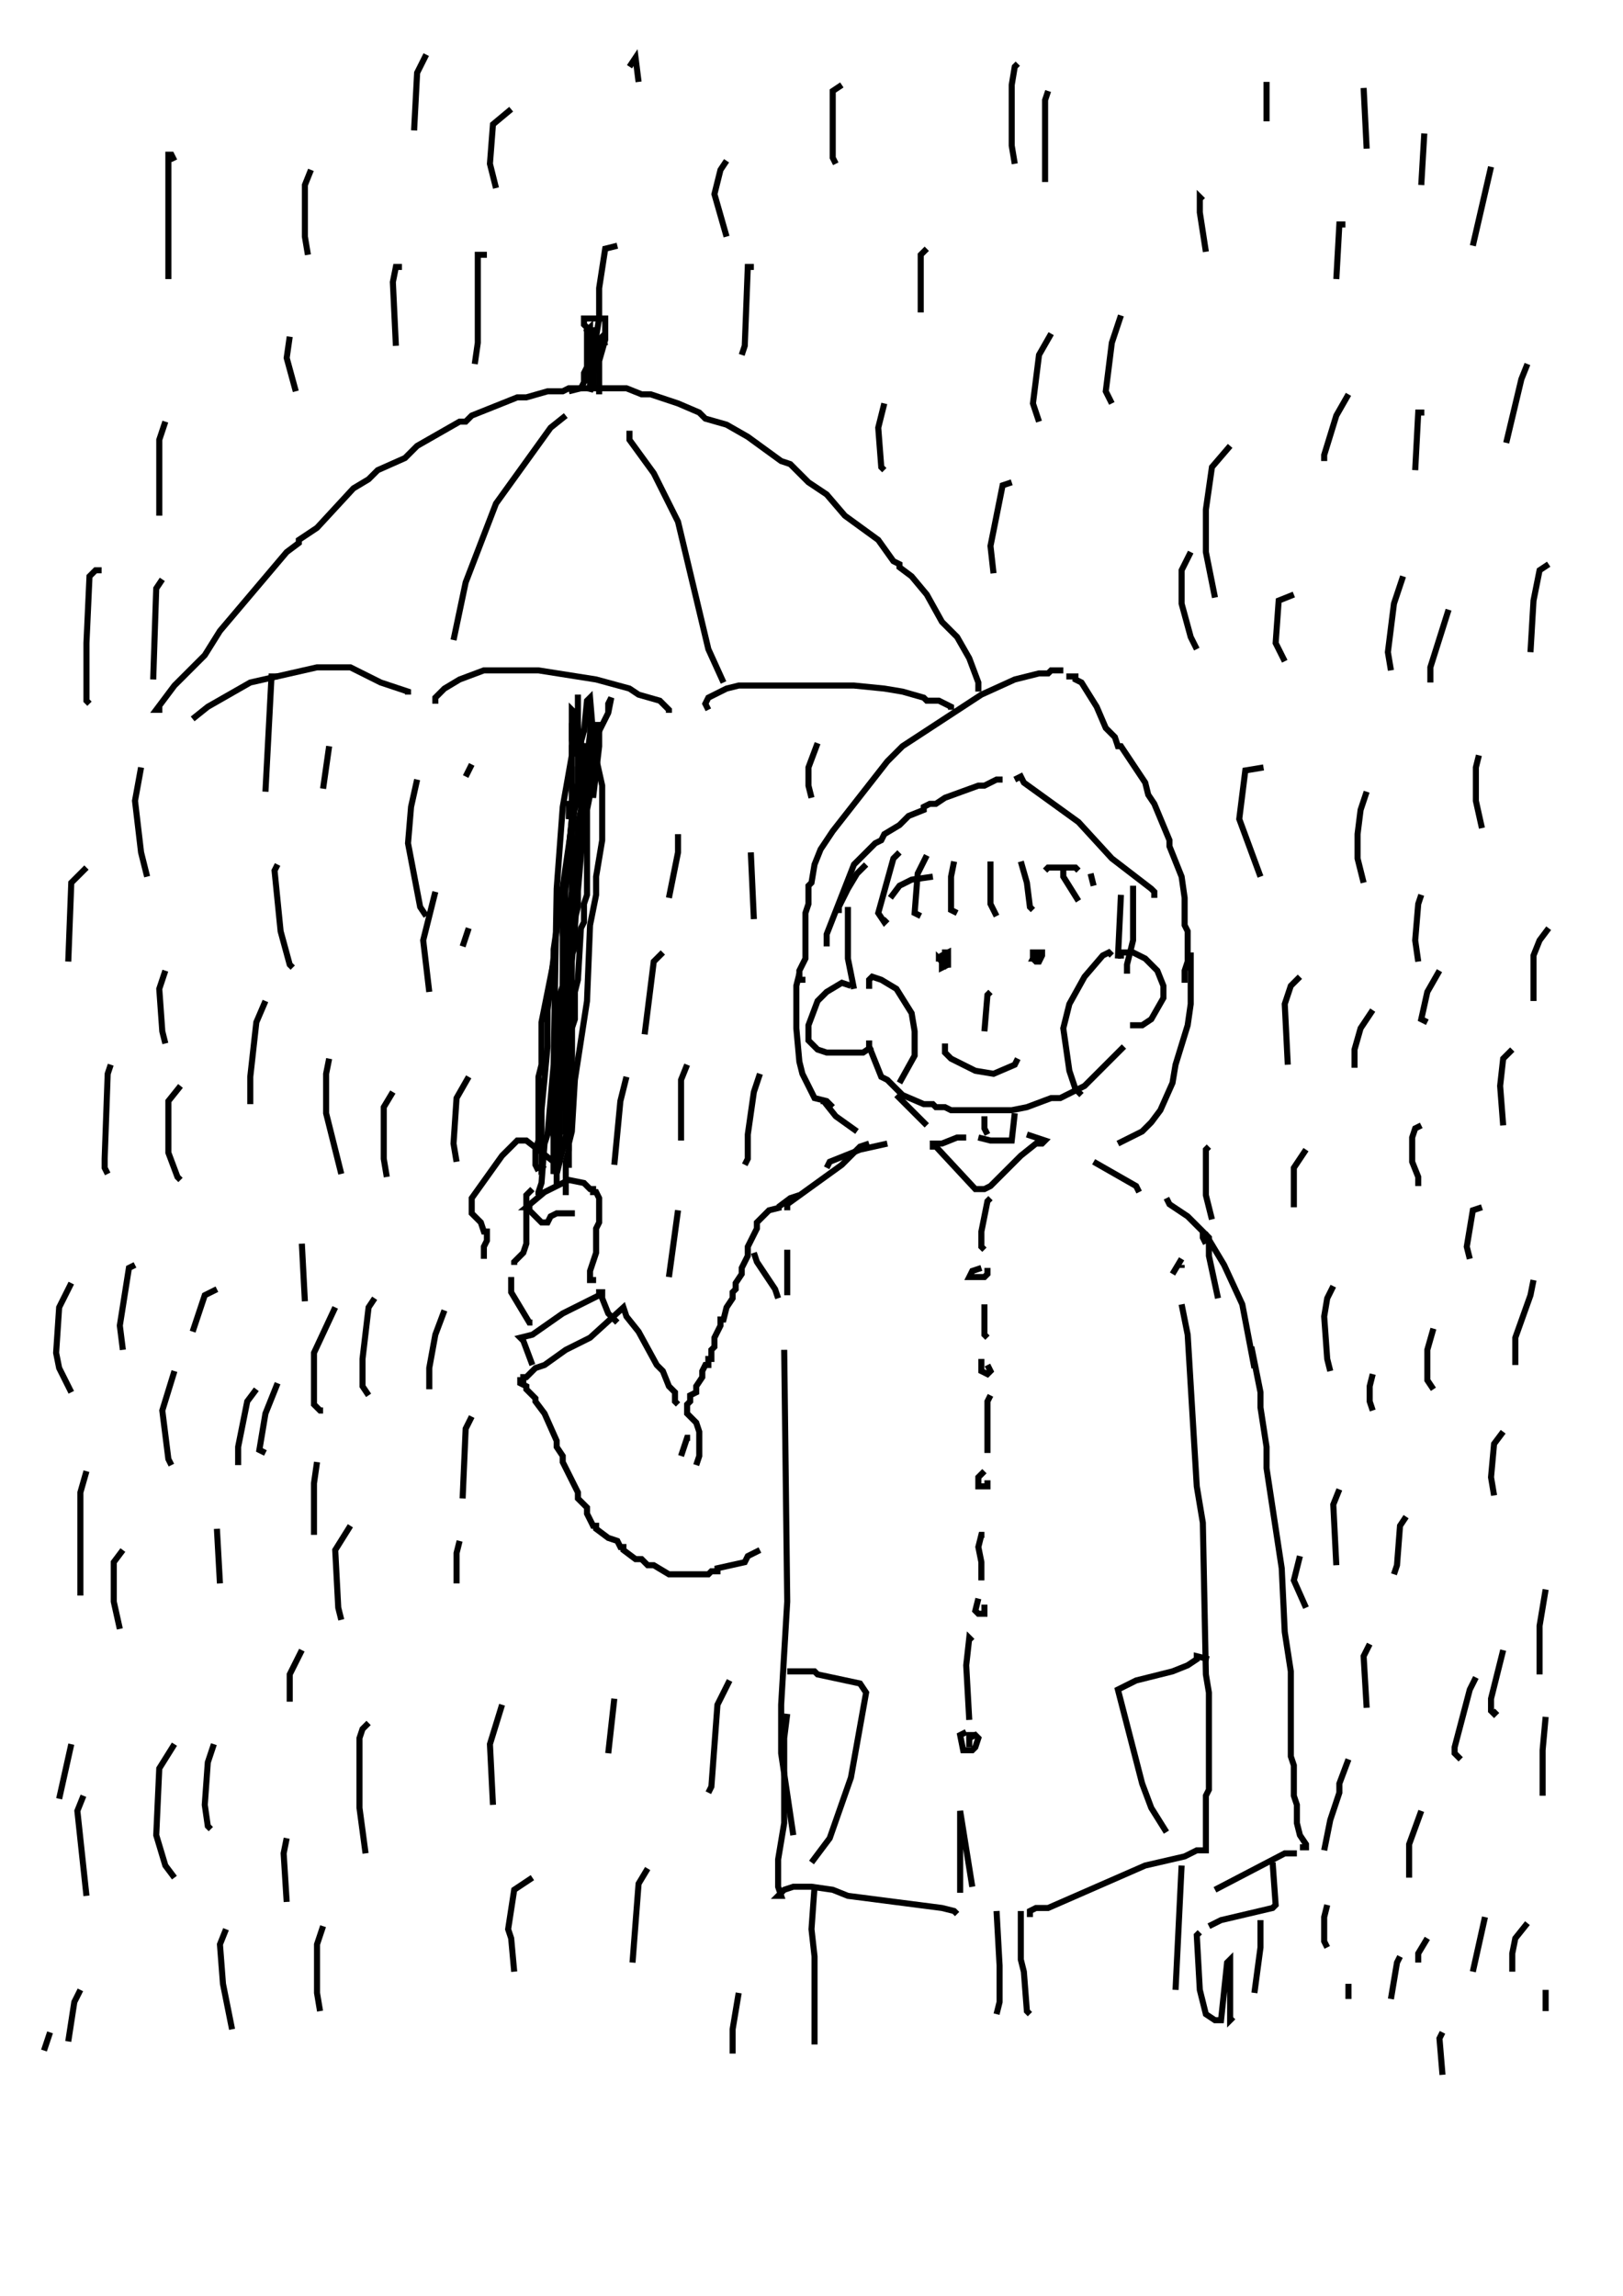 <?xml version="1.0" encoding="utf-8"?>
<!-- Generator: Adobe Illustrator 26.2.1, SVG Export Plug-In . SVG Version: 6.00 Build 0)  -->
<svg version="1.1" xmlns="http://www.w3.org/2000/svg" xmlns:xlink="http://www.w3.org/1999/xlink" x="0px" y="0px"
	 viewBox="0 0 535 757" style="enable-background:new 0 0 535 757;" xml:space="preserve">
<style type="text/css">
	.st0{fill:#FFFFFF;}
	.st1{fill:none;stroke:#000000;stroke-width:2;}
</style>
<g id="레이어_1" xmlns:ev="http://www.w3.org/2001/xml-events">
	<rect class="st0" width="535" height="757"/>
	<rect class="st0" width="535" height="757"/>
</g>
<g id="_x31_55-사람">
	<g>
		<polyline class="st1" points="279.5,299 279.5,316 281.5,326 		"/>
		<polyline class="st1" points="280.5,325 277.5,324 272.5,327 269.5,330 266.5,338 266.5,343 269.5,346 272.5,347 284.5,347 
			287.5,345 		"/>
		<line class="st1" x1="369.5" y1="295" x2="368.5" y2="316"/>
		<polyline class="st1" points="369.5,316 369.5,314 373.5,314 377.5,316 381.5,320 383.5,325 383.5,329 379.5,336 376.5,338 
			372.5,338 		"/>
		<polyline class="st1" points="286.5,343 286.5,345 290.5,355 292.5,356 297.5,361 304.5,364 307.5,364 308.5,365 311.5,365 
			313.5,366 333.5,366 338.5,365 346.5,362 349.5,362 357.5,358 370.5,345 		"/>
		<polyline class="st1" points="296.5,281 294.5,283 289.5,301 291.5,304 292.5,303 		"/>
		<polyline class="st1" points="305.5,282 302.5,288 301.5,301 303.5,302 		"/>
		<polyline class="st1" points="314.5,284 313.5,289 313.5,300 315.5,301 		"/>
		<polyline class="st1" points="326.5,284 326.5,298 328.5,302 		"/>
		<polyline class="st1" points="336.5,284 338.5,291 339.5,299 340.5,300 		"/>
		<polyline class="st1" points="350.5,286 350.5,289 355.5,297 		"/>
		<line class="st1" x1="359.5" y1="288" x2="360.5" y2="292"/>
		<polyline class="st1" points="285.5,285 282.5,288 279.5,293 276.5,299 276.5,301 		"/>
		<polyline class="st1" points="272.5,312 272.5,308 281.5,285 288.5,278 290.5,277 291.5,275 296.5,272 299.5,269 304.5,267 
			304.5,266 306.5,265 308.5,265 311.5,263 322.5,259 324.5,259 328.5,257 329.5,257 329.5,258 		"/>
		<polyline class="st1" points="334.5,257 336.5,256 337.5,258 355.5,271 366.5,283 379.5,293 380.5,294 380.5,296 		"/>
		<polyline class="st1" points="264.5,324 264.5,323 263.5,323 263.5,320 265.5,316 265.5,301 266.5,298 266.5,292 267.5,291 
			268.5,285 270.5,280 274.5,274 292.5,251 297.5,246 323.5,229 334.5,224 342.5,222 345.5,222 346.5,221 350.5,221 		"/>
		<polyline class="st1" points="352.5,224 352.5,223 354.5,223 354.5,224 356.5,225 361.5,233 364.5,240 367.5,243 368.5,246 
			369.5,246 377.5,258 378.5,262 380.5,265 385.5,277 385.5,279 389.5,289 390.5,296 390.5,305 391.5,307 391.5,317 390.5,320 
			390.5,324 		"/>
		<polyline class="st1" points="286.5,326 286.5,323 287.5,322 290.5,323 295.5,326 300.5,334 301.5,340 301.5,348 296.5,357 		"/>
		<polyline class="st1" points="366.5,315 365.5,314 363.5,315 357.5,322 352.5,331 350.5,339 352.5,353 354.5,359 356.5,361 		"/>
		<polyline class="st1" points="293.5,296 296.5,292 300.5,290 307.5,289 		"/>
		<polyline class="st1" points="344.5,287 345.5,286 354.5,286 355.5,287 		"/>
		<polyline class="st1" points="309.5,317 309.5,316 311.5,318 312.5,316 312.5,319 312.5,316 311.5,316 311.5,318 311.5,316 		"/>
		<polyline class="st1" points="312.5,315 312.5,314 310.5,315 310.5,319 312.5,318 312.5,314 311.5,314 311.5,315 		"/>
		<polyline class="st1" points="342.5,314 340.5,314 340.5,316 341.5,317 342.5,317 343.5,315 343.5,314 342.5,314 341.5,316 
			342.5,316 342.5,314 341.5,314 340.5,316 342.5,316 342.5,314 341.5,314 341.5,316 341.5,314 		"/>
		<polyline class="st1" points="326.5,327 325.5,328 324.5,340 		"/>
		<polyline class="st1" points="312.5,345 311.5,345 311.5,347 313.5,349 321.5,353 327.5,354 334.5,351 335.5,349 		"/>
		<polyline class="st1" points="325.5,369 324.5,369 324.5,372 325.5,374 		"/>
		<polyline class="st1" points="334.5,367 333.5,376 326.5,376 322.5,375 		"/>
		<polyline class="st1" points="318.5,375 315.5,375 310.5,377 307.5,377 307.5,378 308.5,378 321.5,392 324.5,392 326.5,391 
			336.5,381 341.5,377 343.5,377 344.5,376 338.5,374 		"/>
		<polyline class="st1" points="326.5,395 325.5,396 323.5,406 323.5,411 324.5,412 		"/>
		<polyline class="st1" points="323.5,418 320.5,419 319.5,421 324.5,421 325.5,420 325.5,418 		"/>
		<polyline class="st1" points="325.5,431 324.5,431 324.5,440 325.5,441 		"/>
		<polyline class="st1" points="324.5,449 323.5,449 323.5,452 325.5,453 326.5,452 325.5,450 		"/>
		<polyline class="st1" points="326.5,460 325.5,462 325.5,479 		"/>
		<polyline class="st1" points="324.5,485 322.5,487 322.5,490 325.5,490 325.5,488 		"/>
		<polyline class="st1" points="324.5,506 323.5,506 322.5,510 323.5,515 323.5,521 		"/>
		<polyline class="st1" points="322.5,527 321.5,531 322.5,532 324.5,532 324.5,530 323.5,530 		"/>
		<polyline class="st1" points="263.5,321 262.5,325 262.5,339 263.5,350 264.5,354 268.5,362 272.5,363 274.5,365 		"/>
		<polyline class="st1" points="393.5,315 392.5,315 392.5,331 391.5,338 387.5,351 386.5,357 382.5,366 379.5,370 376.5,373 
			368.5,377 		"/>
		<polyline class="st1" points="373.5,292 373.5,310 371.5,318 371.5,321 		"/>
		<line class="st1" x1="295.5" y1="361" x2="305.5" y2="371"/>
		<polyline class="st1" points="270.5,363 271.5,363 275.5,368 282.5,373 		"/>
		<polyline class="st1" points="286.5,377 283.5,378 277.5,384 259.5,397 259.5,399 		"/>
		<polyline class="st1" points="360.5,383 374.5,391 375.5,393 		"/>
		<polyline class="st1" points="272.5,385 273.5,383 283.5,379 292.5,377 		"/>
		<polyline class="st1" points="257.5,398 253.5,399 249.5,403 249.5,405 246.5,411 246.5,414 244.5,418 244.5,420 242.5,423 
			242.5,425 241.5,426 241.5,428 239.5,431 238.5,435 237.5,435 237.5,437 235.5,441 235.5,444 234.5,445 234.5,448 233.5,448 
			233.5,450 232.5,450 231.5,452 231.5,454 229.5,457 229.5,459 227.5,460 227.5,462 226.5,463 226.5,466 229.5,469 230.5,472 
			230.5,480 229.5,483 		"/>
		<polyline class="st1" points="227.5,474 226.5,474 224.5,480 		"/>
		<polyline class="st1" points="223.5,463 222.5,462 222.5,459 220.5,457 218.5,452 216.5,450 210.5,439 206.5,434 205.5,431 
			194.5,441 186.5,445 179.5,450 176.5,451 173.5,454 172.5,454 172.5,455 171.5,455 171.5,456 173.5,457 173.5,458 176.5,461 
			176.5,462 179.5,466 183.5,475 183.5,477 185.5,480 185.5,482 190.5,492 190.5,494 193.5,497 193.5,499 195.5,503 196.5,503 
			196.5,504 200.5,507 203.5,508 204.5,510 205.5,510 205.5,511 209.5,514 211.5,514 213.5,516 215.5,516 220.5,519 233.5,519 
			234.5,518 236.5,518 236.5,517 245.5,515 246.5,513 250.5,511 		"/>
		<polyline class="st1" points="256.5,398 260.5,395 263.5,394 		"/>
		<polyline class="st1" points="248.5,413 249.5,416 255.5,425 256.5,428 		"/>
		<line class="st1" x1="259.5" y1="412" x2="259.5" y2="427"/>
		<polyline class="st1" points="175.5,450 172.5,442 171.5,441 175.5,440 185.5,433 197.5,427 197.5,426 198.5,426 198.5,428 
			200.5,433 203.5,436 		"/>
		<polyline class="st1" points="196.5,422 194.5,422 194.5,419 196.5,413 196.5,405 197.5,403 197.5,395 196.5,393 195.5,393 
			195.5,392 194.5,392 192.5,390 187.5,389 179.5,393 173.5,398 174.5,398 174.5,399 178.5,403 180.5,403 181.5,401 183.5,400 
			189.5,400 		"/>
		<polyline class="st1" points="182.5,387 182.5,383 173.5,376 170.5,376 165.5,381 155.5,395 155.5,400 158.5,403 159.5,406 
			160.5,406 160.5,409 159.5,411 159.5,414 160.5,414 		"/>
		<polyline class="st1" points="175.5,392 173.5,394 173.5,410 172.5,413 169.5,416 169.5,417 		"/>
		<polyline class="st1" points="169.5,422 168.5,422 168.5,426 174.5,436 175.5,436 		"/>
		<polyline class="st1" points="258.5,445 259.5,528 257.5,562 257.5,578 261.5,605 		"/>
		<polyline class="st1" points="320.5,541 319.5,540 318.5,549 319.5,567 		"/>
		<polyline class="st1" points="321.5,572 319.5,572 319.5,575 320.5,575 		"/>
		<polyline class="st1" points="259.5,565 258.5,573 258.5,601 256.5,613 256.5,622 257.5,625 256.5,625 258.5,623 261.5,622 
			267.5,622 274.5,623 279.5,625 310.5,629 314.5,630 315.5,631 		"/>
		<polyline class="st1" points="316.5,624 316.5,597 320.5,622 		"/>
		<polyline class="st1" points="318.5,571 316.5,572 317.5,577 320.5,577 321.5,576 322.5,573 321.5,572 319.5,573 		"/>
		<polyline class="st1" points="384.5,395 385.5,397 391.5,401 398.5,408 398.5,414 401.5,428 		"/>
		<line class="st1" x1="389.5" y1="415" x2="386.5" y2="420"/>
		<line class="st1" x1="389.5" y1="418" x2="389.5" y2="417"/>
		<polyline class="st1" points="397.5,410 396.5,408 396.5,407 397.5,407 403.5,417 409.5,430 413.5,451 		"/>
		<polyline class="st1" points="389.5,430 391.5,440 394.5,490 396.5,502 397.5,552 398.5,558 398.5,590 397.5,592 397.5,610 
			394.5,610 390.5,612 377.5,615 345.5,629 341.5,629 339.5,630 339.5,632 		"/>
		<polyline class="st1" points="259.5,551 268.5,551 269.5,552 283.5,555 285.5,558 280.5,586 273.5,606 267.5,614 		"/>
		<polyline class="st1" points="398.5,547 394.5,546 394.5,547 391.5,549 386.5,551 374.5,554 368.5,557 376.5,588 379.5,596 
			384.5,604 		"/>
		<polyline class="st1" points="268.5,622 267.5,636 268.5,645 268.5,674 		"/>
		<polyline class="st1" points="328.5,630 329.5,648 329.5,660 328.5,664 		"/>
		<polyline class="st1" points="336.5,630 336.5,646 337.5,650 338.5,663 339.5,664 		"/>
		<line class="st1" x1="389.5" y1="615" x2="387.5" y2="656"/>
		<polyline class="st1" points="412.5,444 415.5,459 415.5,464 417.5,477 417.5,484 422.5,517 423.5,538 425.5,551 425.5,579 
			426.5,582 426.5,592 427.5,595 427.5,601 428.5,605 430.5,608 430.5,609 428.5,609 		"/>
		<polyline class="st1" points="427.5,611 423.5,611 400.5,623 		"/>
		<polyline class="st1" points="419.5,614 420.5,628 419.5,629 402.5,633 398.5,635 		"/>
		<polyline class="st1" points="415.5,633 415.5,642 413.5,657 		"/>
		<polyline class="st1" points="395.5,637 394.5,638 395.5,656 397.5,664 400.5,666 402.5,666 404.5,647 405.5,646 405.5,666 
			406.5,665 		"/>
	</g>
</g>
<g id="_x31_55-우산">
	<g>
		<polyline class="st1" points="182.5,387 183.5,381 183.5,349 184.5,346 184.5,339 185.5,337 185.5,328 187.5,320 187.5,315 
			188.5,313 189.5,306 189.5,289 191.5,280 191.5,270 192.5,267 192.5,259 193.5,256 193.5,246 194.5,246 194.5,245 		"/>
		<polyline class="st1" points="190.5,245 192.5,246 192.5,248 188.5,270 185.5,300 185.5,325 184.5,328 184.5,342 183.5,345 
			183.5,382 182.5,385 182.5,386 183.5,386 		"/>
		<polyline class="st1" points="188.5,249 185.5,266 183.5,293 182.5,351 180.5,374 179.5,377 178.5,390 177.5,393 177.5,394 
			178.5,392 		"/>
		<polyline class="st1" points="194.5,249 188.5,270 186.5,290 185.5,326 184.5,329 184.5,360 182.5,369 182.5,385 184.5,384 		"/>
		<polyline class="st1" points="193.5,252 189.5,265 188.5,275 188.5,294 187.5,303 186.5,347 183.5,375 		"/>
		<polyline class="st1" points="195.5,250 195.5,248 196.5,248 192.5,266 187.5,304 187.5,317 186.5,323 186.5,343 185.5,348 
			185.5,359 184.5,364 184.5,376 183.5,380 183.5,391 183.5,387 186.5,375 188.5,349 188.5,315 189.5,312 189.5,303 190.5,299 
			190.5,281 192.5,275 194.5,249 195.5,249 195.5,248 195.5,252 193.5,259 186.5,340 187.5,345 187.5,354 186.5,358 186.5,374 		"/>
		<polyline class="st1" points="191.5,251 190.5,253 190.5,259 188.5,273 188.5,281 186.5,292 184.5,298 180.5,333 180.5,345 
			178.5,366 178.5,385 179.5,384 		"/>
		<polyline class="st1" points="190.5,238 188.5,239 188.5,266 187.5,270 187.5,264 		"/>
		<polyline class="st1" points="189.5,240 190.5,240 191.5,244 191.5,267 190.5,272 189.5,304 184.5,334 184.5,352 182.5,365 
			182.5,385 183.5,386 		"/>
		<polyline class="st1" points="190.5,238 190.5,258 182.5,313 182.5,317 178.5,337 178.5,351 177.5,355 177.5,376 176.5,379 
			176.5,384 177.5,386 		"/>
		<polyline class="st1" points="193.5,239 193.5,238 192.5,238 194.5,237 194.5,242 192.5,258 192.5,267 		"/>
		<polyline class="st1" points="197.5,238 197.5,246 195.5,263 195.5,259 194.5,256 194.5,247 195.5,243 196.5,242 196.5,239 
			197.5,239 197.5,243 195.5,251 195.5,257 193.5,267 193.5,295 192.5,298 192.5,304 191.5,306 190.5,323 189.5,327 189.5,336 
			188.5,339 188.5,358 187.5,359 187.5,379 186.5,383 186.5,394 		"/>
		<polyline class="st1" points="196.5,245 196.5,250 198.5,259 198.5,277 196.5,289 196.5,295 194.5,305 193.5,330 189.5,356 
			188.5,373 187.5,377 187.5,385 		"/>
		<polyline class="st1" points="63.5,237 68.5,233 82.5,225 104.5,220 115.5,220 125.5,225 134.5,228 134.5,229 		"/>
		<polyline class="st1" points="143.5,232 143.5,230 146.5,227 151.5,224 159.5,221 177.5,221 196.5,224 207.5,227 210.5,229 
			217.5,231 220.5,234 220.5,235 		"/>
		<polyline class="st1" points="233.5,234 232.5,232 233.5,230 239.5,227 243.5,226 281.5,226 291.5,227 297.5,228 304.5,230 
			305.5,231 309.5,231 313.5,233 313.5,234 		"/>
		<polyline class="st1" points="52.5,235 52.5,234 51.5,234 57.5,226 67.5,216 72.5,208 94.5,182 98.5,179 98.5,178 104.5,174 
			116.5,161 121.5,158 124.5,155 133.5,151 137.5,147 151.5,139 153.5,139 155.5,137 170.5,131 173.5,131 180.5,129 185.5,129 
			187.5,128 206.5,128 211.5,130 214.5,130 223.5,133 230.5,136 232.5,138 239.5,140 246.5,144 257.5,152 260.5,153 266.5,159 
			272.5,163 278.5,170 289.5,178 294.5,185 296.5,186 296.5,187 300.5,190 305.5,196 310.5,205 315.5,210 319.5,217 322.5,225 
			322.5,227 323.5,227 		"/>
		<polyline class="st1" points="187.5,129 191.5,128 192.5,126 192.5,123 193.5,121 193.5,108 192.5,107 192.5,105 199.5,105 
			199.5,112 197.5,119 197.5,130 197.5,120 195.5,108 195.5,127 194.5,129 194.5,114 195.5,111 196.5,112 196.5,117 194.5,128 
			197.5,112 198.5,111 199.5,114 		"/>
		<polyline class="st1" points="186.5,137 181.5,141 163.5,166 153.5,192 149.5,211 		"/>
		<polyline class="st1" points="207.5,142 207.5,145 215.5,156 223.5,172 233.5,214 238.5,225 		"/>
		<polyline class="st1" points="188.5,249 188.5,246 189.5,244 189.5,235 188.5,234 188.5,244 189.5,248 190.5,247 190.5,229 
			190.5,248 192.5,241 193.5,231 194.5,230 195.5,242 196.5,243 200.5,235 201.5,230 200.5,232 200.5,235 		"/>
	</g>
</g>
<g id="_x31_55-비">
	<g>
		<polyline class="st1" points="194.5,111 193.5,109 194.5,108 194.5,116 195.5,116 196.5,111 196.5,109 195.5,109 195.5,110 		"/>
		<polyline class="st1" points="335.5,21 334.5,22 333.5,28 333.5,48 334.5,54 		"/>
		<polyline class="st1" points="345.5,30 344.5,33 344.5,60 		"/>
		<polyline class="st1" points="305.5,82 303.5,84 303.5,103 		"/>
		<polyline class="st1" points="277.5,28 274.5,30 274.5,52 275.5,54 		"/>
		<polyline class="st1" points="239.5,53 237.5,56 235.5,64 239.5,78 		"/>
		<polyline class="st1" points="168.5,36 162.5,41 161.5,54 163.5,62 		"/>
		<polyline class="st1" points="102.5,56 100.5,61 100.5,78 101.5,84 		"/>
		<polyline class="st1" points="57.5,53 56.5,51 55.5,51 55.5,92 		"/>
		<polyline class="st1" points="54.5,139 52.5,145 52.5,170 		"/>
		<polyline class="st1" points="46.5,253 44.5,264 46.5,281 48.5,289 		"/>
		<polyline class="st1" points="54.5,320 52.5,326 53.5,340 54.5,344 		"/>
		<polyline class="st1" points="91.5,285 90.5,287 92.5,307 95.5,318 96.5,319 		"/>
		<line class="st1" x1="154.5" y1="306" x2="152.5" y2="312"/>
		<polyline class="st1" points="143.5,294 139.5,310 141.5,327 		"/>
		<polyline class="st1" points="137.5,257 135.5,266 134.5,278 138.5,299 140.5,302 		"/>
		<polyline class="st1" points="223.5,275 223.5,281 220.5,296 		"/>
		<line class="st1" x1="247.5" y1="281" x2="248.5" y2="303"/>
		<polyline class="st1" points="269.5,245 266.5,253 266.5,259 267.5,263 		"/>
		<polyline class="st1" points="333.5,159 330.5,160 326.5,180 327.5,189 		"/>
		<polyline class="st1" points="291.5,133 289.5,141 290.5,154 291.5,155 		"/>
		<polyline class="st1" points="346.5,110 342.5,117 340.5,133 342.5,139 		"/>
		<polyline class="st1" points="369.5,104 366.5,113 364.5,129 366.5,133 		"/>
		<polyline class="st1" points="396.5,66 395.5,65 395.5,70 397.5,83 		"/>
		<line class="st1" x1="417.5" y1="27" x2="417.5" y2="40"/>
		<line class="st1" x1="449.5" y1="29" x2="450.5" y2="49"/>
		<line class="st1" x1="469.5" y1="44" x2="468.5" y2="61"/>
		<line class="st1" x1="491.5" y1="55" x2="485.5" y2="81"/>
		<polyline class="st1" points="444.5,130 440.5,137 436.5,150 436.5,152 		"/>
		<polyline class="st1" points="405.5,147 399.5,154 397.5,168 397.5,182 400.5,197 		"/>
		<polyline class="st1" points="392.5,182 389.5,188 389.5,199 392.5,210 394.5,214 		"/>
		<polyline class="st1" points="462.5,190 459.5,199 457.5,215 458.5,221 		"/>
		<polyline class="st1" points="477.5,201 471.5,220 471.5,225 		"/>
		<polyline class="st1" points="426.5,196 421.5,198 420.5,212 423.5,218 		"/>
		<polyline class="st1" points="443.5,74 441.5,74 440.5,92 		"/>
		<polyline class="st1" points="503.5,120 501.5,125 496.5,146 		"/>
		<polyline class="st1" points="469.5,136 467.5,136 466.5,155 		"/>
		<polyline class="st1" points="510.5,186 507.5,188 505.5,198 504.5,215 		"/>
		<polyline class="st1" points="487.5,249 486.5,253 486.5,264 488.5,273 		"/>
		<polyline class="st1" points="416.5,253 410.5,254 408.5,270 415.5,289 		"/>
		<polyline class="st1" points="450.5,261 448.5,267 447.5,275 447.5,283 449.5,291 		"/>
		<polyline class="st1" points="428.5,322 425.5,325 423.5,331 424.5,351 		"/>
		<polyline class="st1" points="452.5,333 448.5,339 446.5,346 446.5,352 		"/>
		<polyline class="st1" points="474.5,320 470.5,327 468.5,336 470.5,337 		"/>
		<polyline class="st1" points="468.5,295 467.5,298 466.5,310 467.5,317 		"/>
		<polyline class="st1" points="510.5,306 507.5,310 505.5,315 505.5,330 		"/>
		<polyline class="st1" points="498.5,346 495.5,349 494.5,358 495.5,371 		"/>
		<polyline class="st1" points="468.5,371 466.5,372 465.5,375 465.5,383 467.5,388 467.5,391 		"/>
		<polyline class="st1" points="430.5,379 426.5,385 426.5,398 		"/>
		<polyline class="st1" points="398.5,378 397.5,379 397.5,394 399.5,402 		"/>
		<polyline class="st1" points="439.5,424 437.5,428 436.5,434 437.5,448 438.5,452 		"/>
		<polyline class="st1" points="452.5,453 451.5,457 451.5,462 452.5,465 		"/>
		<polyline class="st1" points="472.5,438 470.5,445 470.5,455 472.5,458 		"/>
		<polyline class="st1" points="505.5,422 504.5,427 499.5,441 499.5,450 		"/>
		<polyline class="st1" points="488.5,398 485.5,399 483.5,411 484.5,415 		"/>
		<polyline class="st1" points="495.5,472 492.5,476 491.5,487 492.5,493 		"/>
		<polyline class="st1" points="463.5,500 461.5,503 460.5,516 459.5,519 		"/>
		<polyline class="st1" points="428.5,513 426.5,521 430.5,530 		"/>
		<polyline class="st1" points="441.5,491 439.5,496 440.5,516 		"/>
		<polyline class="st1" points="451.5,542 449.5,546 450.5,563 		"/>
		<polyline class="st1" points="444.5,580 441.5,588 441.5,591 438.5,600 436.5,610 		"/>
		<polyline class="st1" points="437.5,628 436.5,632 436.5,640 437.5,642 		"/>
		<line class="st1" x1="444.5" y1="654" x2="444.5" y2="659"/>
		<polyline class="st1" points="461.5,645 460.5,647 458.5,659 		"/>
		<polyline class="st1" points="470.5,639 467.5,644 467.5,647 		"/>
		<polyline class="st1" points="468.5,597 464.5,608 464.5,618 465.5,618 		"/>
		<polyline class="st1" points="486.5,553 484.5,557 479.5,576 479.5,578 481.5,580 		"/>
		<polyline class="st1" points="495.5,544 491.5,560 491.5,564 492.5,565 493.5,564 		"/>
		<polyline class="st1" points="509.5,524 507.5,536 507.5,552 		"/>
		<polyline class="st1" points="509.5,566 508.5,577 508.5,592 		"/>
		<polyline class="st1" points="503.5,634 499.5,639 498.5,644 498.5,650 		"/>
		<line class="st1" x1="509.5" y1="656" x2="509.5" y2="663"/>
		<line class="st1" x1="489.5" y1="632" x2="485.5" y2="650"/>
		<polyline class="st1" points="475.5,670 474.5,672 475.5,684 		"/>
		<polyline class="st1" points="59.5,358 55.5,363 55.5,380 58.5,388 59.5,389 		"/>
		<polyline class="st1" points="36.5,351 35.5,354 34.5,382 34.5,385 35.5,387 		"/>
		<polyline class="st1" points="28.5,286 23.5,291 22.5,317 		"/>
		<polyline class="st1" points="87.5,330 84.5,337 82.5,355 82.5,364 		"/>
		<polyline class="st1" points="108.5,349 107.5,354 107.5,367 112.5,387 		"/>
		<polyline class="st1" points="129.5,360 126.5,365 126.5,382 127.5,388 		"/>
		<polyline class="st1" points="154.5,355 150.5,362 149.5,377 150.5,383 		"/>
		<polyline class="st1" points="206.5,355 204.5,363 202.5,384 		"/>
		<polyline class="st1" points="226.5,351 224.5,356 224.5,376 		"/>
		<polyline class="st1" points="250.5,354 248.5,360 246.5,374 246.5,382 245.5,384 		"/>
		<polyline class="st1" points="218.5,314 215.5,317 212.5,341 		"/>
		<line class="st1" x1="223.5" y1="399" x2="220.5" y2="421"/>
		<line class="st1" x1="99.5" y1="410" x2="100.5" y2="429"/>
		<polyline class="st1" points="71.5,425 67.5,427 63.5,439 		"/>
		<polyline class="st1" points="44.5,417 42.5,418 39.5,437 40.5,445 		"/>
		<polyline class="st1" points="23.5,423 19.5,431 18.5,446 19.5,451 23.5,459 		"/>
		<polyline class="st1" points="57.5,452 53.5,465 55.5,481 56.5,483 		"/>
		<polyline class="st1" points="84.5,458 81.5,462 78.5,477 78.5,483 		"/>
		<polyline class="st1" points="91.5,456 87.5,466 85.5,478 87.5,479 		"/>
		<polyline class="st1" points="110.5,431 103.5,446 103.5,463 105.5,465 106.5,465 		"/>
		<polyline class="st1" points="123.5,428 121.5,431 119.5,448 119.5,457 121.5,460 		"/>
		<polyline class="st1" points="146.5,432 143.5,440 141.5,451 141.5,458 		"/>
		<polyline class="st1" points="155.5,467 153.5,471 152.5,494 		"/>
		<polyline class="st1" points="151.5,508 150.5,512 150.5,522 		"/>
		<polyline class="st1" points="115.5,503 110.5,511 111.5,530 112.5,534 		"/>
		<polyline class="st1" points="104.5,482 103.5,489 103.5,506 		"/>
		<line class="st1" x1="71.5" y1="504" x2="72.5" y2="522"/>
		<polyline class="st1" points="40.5,511 37.5,515 37.5,528 39.5,537 		"/>
		<polyline class="st1" points="28.5,485 26.5,492 26.5,526 		"/>
		<line class="st1" x1="23.5" y1="575" x2="19.5" y2="593"/>
		<polyline class="st1" points="27.5,592 25.5,597 28.5,625 		"/>
		<polyline class="st1" points="26.5,656 24.5,660 22.5,673 		"/>
		<line class="st1" x1="16.5" y1="670" x2="14.5" y2="676"/>
		<polyline class="st1" points="57.5,575 52.5,583 51.5,605 54.5,615 57.5,619 		"/>
		<polyline class="st1" points="70.5,575 68.5,581 67.5,595 68.5,602 69.5,603 		"/>
		<polyline class="st1" points="33.5,188 31.5,188 29.5,190 28.5,212 28.5,231 29.5,232 		"/>
		<polyline class="st1" points="53.5,191 51.5,194 50.5,224 		"/>
		<polyline class="st1" points="91.5,223 89.5,223 87.5,261 		"/>
		<line class="st1" x1="108.5" y1="246" x2="106.5" y2="260"/>
		<line class="st1" x1="155.5" y1="252" x2="153.5" y2="256"/>
		<polyline class="st1" points="248.5,88 246.5,88 245.5,114 244.5,117 		"/>
		<polyline class="st1" points="203.5,81 199.5,82 197.5,95 197.5,105 196.5,111 		"/>
		<polyline class="st1" points="160.5,84 157.5,84 157.5,113 156.5,120 		"/>
		<polyline class="st1" points="132.5,88 130.5,88 129.5,93 130.5,114 		"/>
		<polyline class="st1" points="95.5,111 94.5,118 97.5,129 		"/>
		<polyline class="st1" points="140.5,18 137.5,24 136.5,43 		"/>
		<polyline class="st1" points="207.5,22 209.5,19 210.5,27 		"/>
		<polyline class="st1" points="121.5,568 119.5,570 118.5,573 118.5,596 120.5,611 		"/>
		<polyline class="st1" points="94.5,606 93.5,611 94.5,627 		"/>
		<polyline class="st1" points="74.5,636 72.5,641 73.5,654 76.5,669 		"/>
		<polyline class="st1" points="106.5,635 104.5,641 104.5,657 105.5,663 		"/>
		<polyline class="st1" points="99.5,544 95.5,552 95.5,561 		"/>
		<polyline class="st1" points="165.5,562 161.5,575 162.5,595 		"/>
		<line class="st1" x1="202.5" y1="560" x2="200.5" y2="578"/>
		<polyline class="st1" points="240.5,554 236.5,562 234.5,589 233.5,591 		"/>
		<polyline class="st1" points="213.5,616 210.5,621 208.5,647 		"/>
		<polyline class="st1" points="175.5,619 169.5,623 167.5,636 168.5,639 169.5,650 		"/>
		<polyline class="st1" points="243.5,657 241.5,669 241.5,677 		"/>
	</g>
</g>
</svg>
